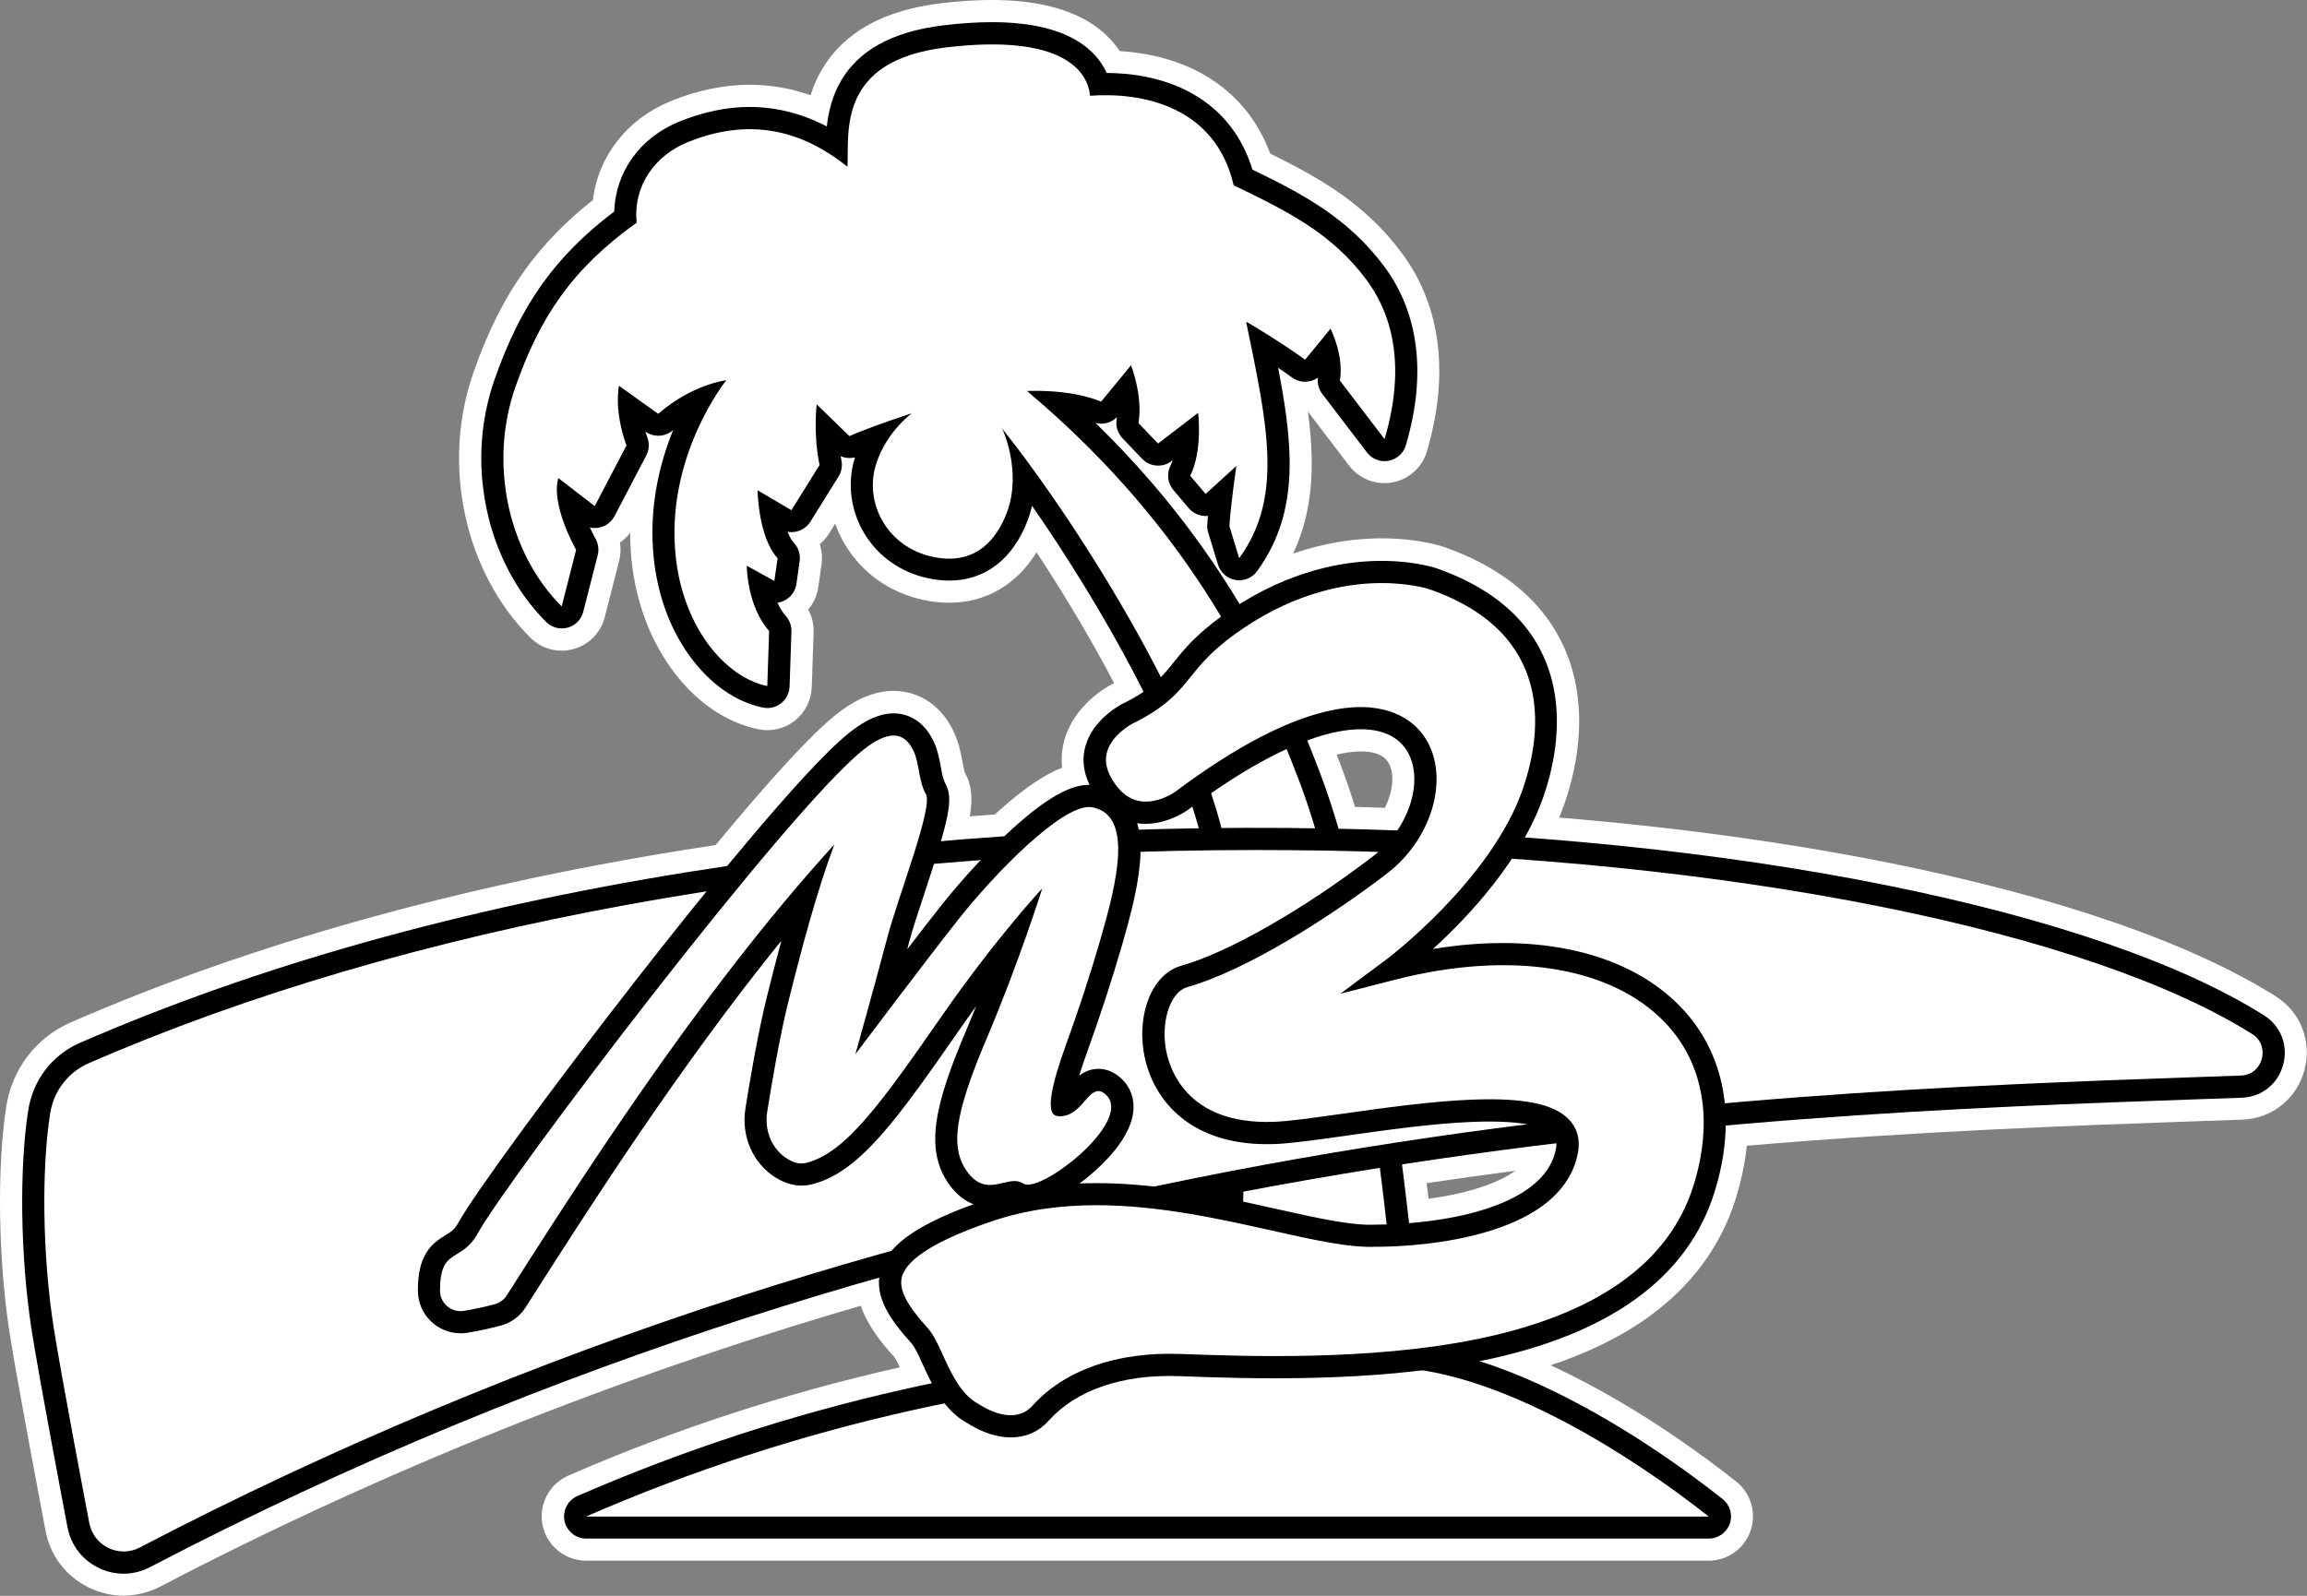 <?xml version="1.0" encoding="utf-8"?>
<!-- Generator: Adobe Illustrator 25.0.0, SVG Export Plug-In . SVG Version: 6.00 Build 0)  -->
<svg version="1.1" id="Layer_1" xmlns="http://www.w3.org/2000/svg" xmlns:xlink="http://www.w3.org/1999/xlink" x="0px" y="0px"
	 viewBox="0 0 3839 2656.4" style="enable-background:new 0 0 3839 2656.4;" xml:space="preserve">
<rect x="0" y="0" width="3839" height="2656.4" fill="#808080" stroke="none"/>
<style type="text/css">
	.st0{fill:#FFFFFF;}
	.st1{fill:#AA9644;}
	.st2{fill:#199A40;}
	.st3{fill:#F4134B;}
	.st4{fill:#D4BF7C;}
	.st5{fill:url(#SVGID_1_);}
	.st6{fill:url(#SVGID_2_);}
	.st7{fill:url(#SVGID_3_);}
	.st8{fill:url(#SVGID_4_);}
	.st9{fill:url(#SVGID_5_);}
	.st10{fill:url(#SVGID_6_);}
	.st11{fill:url(#SVGID_7_);}
	.st12{fill:url(#SVGID_8_);}
	.st13{fill:url(#SVGID_9_);}
	.st14{fill:url(#SVGID_10_);}
	.st15{fill:url(#SVGID_11_);}
	.st16{fill:url(#SVGID_12_);}
	.st17{fill:none;stroke:#000000;stroke-width:37.637;stroke-miterlimit:10;}
	.st18{fill:none;stroke:#FFFFFF;stroke-width:37.637;stroke-miterlimit:10;}
</style>
<g>
	<g>
		<g>
			<path class="st0" d="M205.7,2637.9c-17.2,0-33.9-3.9-49.6-11.5c-32.8-15.9-55.4-45.6-62.1-81.4c-0.5-2.4-48.1-252.4-60.1-331.1
				c-18.5-121.5-20.6-269.7-5.2-368.8c8.7-56.4,44.8-103.6,96.6-126.1c295.9-129,638.6-225.2,1018.8-286.1c18.5-3,37.4-5.9,56.4-8.7
				c94.1-113.8,161.7-187.5,201.2-219c30.6-24.4,58.5-36.3,85.4-36.3c16.4,0,57.3,5.3,82.1,54.8c8.8,17.6,12,35.1,14.5,49.1
				c1.7,9.3,3.3,18,5.8,22.5c11.9,21.5,10.5,46.6,1.2,84.2c24.2-2,48.6-3.8,72.7-5.4c3-2.8,5.9-5.5,8.7-8
				c55.6-50.6,91.3-69,116.4-75.2c-4.6-18-4.4-36,0.5-53.7c14.4-52,64.6-78.8,70.3-81.7l0.3-0.2c7.1-3.5,13.5-6.9,19.3-10.2
				c-43.6-84.8-98-176.1-155.8-261.8c-13.1,30.4-31.1,54.5-53.5,71.8c-25.7,19.9-56,30.1-90,30.1c-12.4,0-25.4-1.4-38.5-4.2
				c-50.9-10.8-93.2-40.6-119-83.8c-13.5-22.6-21.6-47.6-24.1-73.1l-33.8,54.3c-5.8,9.3-13.9,16.4-23.4,20.9
				c7.1,11.1,10.1,24.4,8.2,37.6l-5.3,37.8c-2.2,15.3-10.6,28.9-23,37.6c0.3,0.4,0.7,0.8,1,1.2c9.5,10.7,14.4,24.4,14,38.7
				l-3.1,91.6c-0.5,16.3-8.2,31.4-21,41.5c-9.7,7.7-21.9,12-34.4,12c-3.6,0-7.3-0.4-10.9-1.1c-49.9-10-97.3-43.2-133.7-93.4
				c-37.3-51.5-59.5-116.1-64.3-186.8c-2.7-39.7,0.1-79.6,8.3-119.5l-37.4,71.5c-6.3,12-16.6,21.1-29,25.9c4.6,11,5.5,23.3,2.6,35
				l-24,94.1c-4.9,19.2-19.8,34.4-38.9,39.7c-4.8,1.3-9.8,2-14.7,2c-14.7,0-28.6-5.7-39-16.1c-25.6-25.5-47.6-55.4-65.3-89
				c-17.2-32.7-30.1-68.1-38.2-105.2c-16.8-77.2-12.2-156.4,13.4-229.1c23.3-66.3,49.5-118.6,82.6-164.5
				c30.9-42.9,68.8-81.6,116-118c5.5-69.3,50.1-128.9,118.2-156.9c42.3-17.4,84.4-26.2,125.3-26.2c38.3,0,76,7.7,112.1,22.9
				c0.6,0.3,1.2,0.5,1.8,0.8c4.7-22.1,12.2-41.7,22.7-59.3c16.2-27.2,39.5-49.5,69.2-66.1c30.9-17.3,69.5-28.7,114.9-34.1
				c29.5-3.5,57.3-5.3,82.5-5.3c70.4,0,125.2,14,162.9,41.5c16.7,12.2,29.9,26.8,39.3,43.4c39.1,1.4,92,9.4,140.4,36.7
				c27.7,15.6,51.2,36,69.8,60.6c15.3,20.1,27.4,43.2,36,68.7c84.6,41.3,159.5,83.1,219.2,163.6c61.5,83,74.9,191.4,38.6,313.7
				c-6,20.1-22.5,34.9-43.1,38.7c-3.3,0.6-6.7,0.9-10,0.9c-17.2,0-33.6-8.1-44-21.8l-74.3-97.4c-3.2-4.2-5.7-8.7-7.6-13.4
				c-2.1,0.2-4.2,0.4-6.4,0.4c-6.6,0-13-1.1-19.1-3.4c6.1,36.2,11.1,74.9,11.8,111.9c1.5,78.9-16.4,141.6-56.1,197.2
				c68.5-32.3,129.5-42.1,172.1-44.1c6.3-0.3,12.7-0.4,18.9-0.4c58.1,0,95.5,12.7,97.1,13.2c61.5,21.4,110.6,52,145.9,91
				c30.6,33.7,51,73.7,60.7,118.7c15.7,73.2-0.1,144.6-16.1,191.6c-5.4,15.8-12,31.9-19.9,48.1c205.2,16,398.4,42,574.7,77.5
				c275.8,55.4,495.5,131.2,635.2,219.1c35.2,22.2,51,62.4,40.2,102.7c-10.8,40.3-44.7,67.2-86.4,68.7c-20.9,0.7-42.1,1.5-63.8,2.3
				l-2.2,0.1c-214.9,7.5-481.3,16.9-774.9,42.5c-2,32.4-8.4,65.9-19,99.8c-42.6,136-158.2,229.8-344.2,279.5
				c33.9,13.7,69.1,30.1,105.1,49.2c102.8,54.5,190.5,118.1,245.9,161.9c18.5,14.6,25.7,39.4,18,61.6c-7.7,22.2-28.7,37.2-52.3,37.2
				H975.3c-26.1,0-48.9-18.5-54.2-44.1c-5.3-25.5,8.1-51.6,32-62.1c174.5-76.2,358.3-136.3,546.3-178.7c7.8-1.8,15.8-3.5,24.4-5.4
				c-1.8-3.8-3.4-7.4-5-10.9c-5.1-11.1-12-26.4-15.7-30.5c-26.9-29.6-51.6-61.6-57.4-97.2C1031.3,2270.3,631.9,2429.7,258,2625
				C241.8,2633.4,223.7,2637.9,205.7,2637.9C205.7,2637.9,205.7,2637.9,205.7,2637.9z M2353.5,1953.8c2.5,20.5,5,41.2,7.4,62.1
				c25.1-2.7,48.8-6.5,70.6-11.5c52.3-11.9,115.3-35.3,135-79.9C2494.8,1933.4,2423.3,1943.3,2353.5,1953.8z M2241.2,1361.3
				c24.9,0.6,49.9,1.3,74.4,2.2c23.3-39.5,26.6-83,7.4-108.2c-11.5-15.2-31.1-22.9-58-22.9c-10.2,0-21.4,1.1-33.3,3.4
				c-10.1,1.9-20.7,4.6-31.9,8.1c4.4,11.1,8.9,22.7,13.6,34.9C2222.7,1303.7,2232.1,1331.4,2241.2,1361.3z"/>
			<path class="st0" d="M1650.8,36.9c66.3,0,117.5,12.8,152,37.9c20.1,14.7,31.9,31.4,38.8,46.7c38.2,0.2,93.2,6.6,142.7,34.5
				c25.5,14.4,47.1,33.1,64.2,55.7c15.5,20.5,27.5,44.2,35.6,70.7c82.1,39.8,159.2,80,219.5,161.4c57.9,78.1,70.3,181,35.8,297.5
				c-4,13.3-15.1,23.3-28.7,25.8c-2.2,0.4-4.5,0.6-6.7,0.6c-11.4,0-22.3-5.3-29.3-14.5l-74.3-97.4c-5.9-7.7-8.5-17.5-7.3-27.1
				c-6.3,4.5-13.8,6.8-21.4,6.8c-7.6,0-15.3-2.4-21.9-7.2c-6.5-4.8-14.4-10.3-22.9-16c10.5,54.5,18.2,104.1,19.1,150.6
				c1.4,75.6-15.8,135.3-54.1,187.9c-7,9.6-18.2,15.2-29.8,15.2c-2,0-4.1-0.2-6.1-0.5c-13.8-2.3-25.1-12.3-29.2-25.7l-16.3-53.5
				c-1.3-4.2-1.8-8.6-1.5-13c0.3-4.6,0.7-9.4,1.1-14.5c-1.3,0.1-2.6,0.2-3.8,0.2c-0.8,0-1.6,0-2.4-0.1c-10-0.7-19.3-5.3-25.8-13
				l-25.6-30.3c-9.5-11.3-11.4-27.1-4.8-40.4c1.4-2.9,2.7-5.9,3.8-9.1l-1.8,1.4c-6.7,5.1-14.6,7.6-22.5,7.6
				c-9.8,0-19.5-3.9-26.7-11.4l-32.6-34.1c-8.1-8.5-11.7-20.2-9.7-31.8c0.2-1.1,0.4-2.3,0.5-3.4c-7,7.1-16.5,10.9-26.2,10.9
				c-3.2,0-6.4-0.4-9.5-1.3c33.4,32.5,65,66.2,94.6,100.6c47.7,55.6,91.5,115,130.2,176.6c5.2,8.2,10.1,16.4,15,24.5
				c86.2-54.4,165.3-69.3,218.6-71.8c6.2-0.3,12.3-0.4,18.1-0.4c54.9,0,89.5,11.7,91.1,12.2c58.5,20.4,105.1,49.3,138.3,85.9
				c28.4,31.3,47.3,68.4,56.3,110.2c14.8,69.1-0.3,137-15.5,181.7c-8.3,24.2-19.2,47.8-31.8,70.4c213.1,15.6,416.7,42.4,600.3,79.3
				c273.7,55,491.2,129.9,629,216.6c28.2,17.7,40.8,50,32.2,82.2c-8.7,32.3-35.9,53.9-69.2,55.1c-21.6,0.8-43.6,1.5-66,2.3
				c-223.9,7.9-491.7,17.3-792.1,43.9c-0.5,35.5-6.7,72.8-18.8,111.3c-44.8,143.3-176.3,237.8-390.6,281c-0.3,0.1-0.6,0.1-0.9,0.2
				c50.6,16.1,104.5,39.2,161.4,69.4c101.6,53.8,188.3,116.8,243.1,160.1c12.3,9.7,17.1,26.2,12,41.1c-5.2,14.8-19.2,24.8-34.9,24.8
				H975.3c-17.5,0-32.6-12.3-36.1-29.4c-3.6-17.1,5.3-34.4,21.4-41.4c173.4-75.7,356.1-135.5,542.9-177.6
				c15.7-3.6,31.5-6.9,47.3-10.2c-5.7-10.8-10.6-21.6-15.2-31.7c-6.8-14.9-13.2-29-18.9-35.2c-30.7-33.8-57.9-70.2-53.4-109.1
				c-389.9,110.9-798.9,265.3-1213.8,482c-13.8,7.2-28.8,10.8-43.8,10.8c-14.1,0-28.3-3.2-41.5-9.7c-27.5-13.3-46.4-38.2-52.1-68.2
				c-0.5-2.5-48.1-252.6-60-330.4c-18.2-119.8-20.4-265.7-5.3-363.2c7.8-50.1,39.8-92,85.7-112C427,1607.7,768.3,1511.8,1147,1451.2
				c21-3.4,42-6.6,63.2-9.7c78-94.6,157.5-185.5,203-221.8c27.2-21.7,51.3-32.3,73.9-32.3c16.2,0,46.1,5.8,65.5,44.6
				c7.6,15.3,10.4,30.6,12.9,44.2c2,11.3,3.8,21,7.8,28.2c10,17.9,8.6,40.4-7.5,95.8c35-3,70.1-5.7,105.4-8.1
				c4.5-4.3,8.9-8.4,13.2-12.4c72.2-65.7,107.6-73.3,127.9-73.3c0,0,0,0,0,0c0.4,0,0.9,0,1.3,0c-10.4-21.7-12.8-43.3-7-64.3
				c12.5-45.1,58.9-69.2,60.9-70.2l0.2-0.1c14.2-7,25.6-13.6,35.1-20c-54.9-108.9-123.1-219.5-185.7-309.6c-1.8,8-4.1,15.7-6.9,23.1
				c-24.5,65.4-71,101.4-130.9,101.4c-11.1,0-22.8-1.3-34.7-3.8c-45.8-9.7-83.8-36.4-106.9-75.2c-22.3-37.3-28.2-82-16.3-122.6
				c0.3-1.2,0.7-2.3,1.1-3.5c-3,0.8-6,1.1-9.1,1.1c-5.1,0-10.1-1.1-14.8-3.1c0.4,2.3,0.8,4.6,1.3,6.9c1.9,9.3,0.2,18.9-4.8,26.9
				l-46.8,75.2c-7,11.2-19,17.4-31.4,17.4c-2.2,0-4.4-0.2-6.7-0.6c3,7.5,6.6,14.1,10.9,18.8c7.4,8.1,10.8,19.2,9.3,30.1l-5.3,37.8
				c-1.7,12-9.2,22.4-20.1,27.9c-3.7,1.8-7.6,3-11.5,3.5c3.7,8.1,8.3,15.7,14,22.2c6.3,7.1,9.6,16.3,9.3,25.8l-3.1,91.6
				c-0.4,10.8-5.5,21-14,27.7c-6.6,5.2-14.7,8-22.9,8c-2.4,0-4.8-0.2-7.2-0.7c-45.3-9.1-88.7-39.7-122.4-86.2
				c-35.2-48.7-56.3-110-60.8-177.2c-5.3-77.7,12.3-146.2,33.6-198.6c-0.2,0.2-0.4,0.3-0.6,0.5c-6.9,6-15.5,9-24.2,9
				c-7.5,0-15-2.3-21.4-6.9c1,3.3,2.2,6.7,3.4,10.2c3.5,9.7,2.7,20.4-2,29.6l-52.8,100.9c-5.1,9.7-14.1,16.6-24.8,18.9
				c-2.6,0.6-5.3,0.9-7.9,0.9c-2.8,0-5.6-0.3-8.3-0.9c2.8,6.1,6,12.6,9.7,19.5c4.4,8.1,5.5,17.6,3.3,26.6l-24,94.1
				c-3.3,12.8-13.2,22.9-26,26.5c-3.2,0.9-6.5,1.3-9.8,1.3c-9.6,0-19-3.8-26-10.7c-24.3-24.1-45.1-52.6-62-84.5
				c-16.5-31.2-28.7-65-36.5-100.5c-16.1-73.8-11.7-149.6,12.7-219c22.7-64.6,48.2-115.4,80.1-159.9
				c31.2-43.3,70.2-82.5,118.9-119.3c1.9-65.4,42.3-122.6,107.2-149.3c40-16.5,79.8-24.8,118.3-24.8c35.8,0,71.1,7.2,104.9,21.5
				c7.9,3.3,15.6,7,23.3,11c2.7-24.5,9-51.7,24.2-77.1c14.6-24.4,35.5-44.4,62.3-59.4c28.7-16.1,65.1-26.8,108.1-31.9
				C1599.4,38.6,1626.4,36.9,1650.8,36.9 M2325.5,1382.4c31.4-46.6,38.6-103.4,12.2-138.2c-15.2-20-40-30.2-72.8-30.2
				c-11.3,0-23.6,1.2-36.7,3.7c-16.5,3.1-34.2,8.1-52.9,15.1c7.6,18.6,14.4,36.2,20.7,52.7c10.7,28.2,21.2,59.6,31.3,94.1
				C2260.1,1380.2,2292.9,1381.1,2325.5,1382.4 M1906.3,1371.3c-4.6,0-9.4-0.3-14.2-1c1,3.5,1.9,7,2.6,10.8
				c33.2-1,66.5-1.8,99.8-2.3c-3.2-11.6-6.7-23.5-10.6-35.7c-2.1,1.6-4.3,3.2-6.4,4.8C1977.2,1348.1,1945.6,1371.3,1906.3,1371.3
				 M2344.6,2036c25.8-2.1,58.2-6.1,91-13.6c63.6-14.5,142-45.5,154-110.7c0.6-3.3,0.8-6.2,0.6-8.7
				c-83.8,10.1-169.7,21.8-257.4,35.3C2337.2,1972.3,2341.1,2005,2344.6,2036 M2032.1,1992.6c0-0.6,0-1.2,0-1.9
				c-1.6,0.3-3.2,0.6-4.8,0.9C2029,1992,2030.5,1992.3,2032.1,1992.6 M1650.8,0c-25.9,0-54.4,1.8-84.7,5.4
				c-47.8,5.7-88.8,17.9-121.7,36.4c-32.5,18.2-58.1,42.7-76,72.7c-8.1,13.6-14.6,28.2-19.5,44c-32.9-11.6-66.8-17.4-101.2-17.4
				c-43.3,0-87.9,9.3-132.4,27.6c-72,29.6-120,91.6-128.7,164.3c-45.7,36.1-82.8,74.5-113.4,116.9c-34.1,47.4-61.1,101.1-85,169.2
				c-26.7,75.9-31.5,158.6-14,239.1c8.4,38.8,21.8,75.7,39.9,109.9c18.6,35.3,41.7,66.7,68.6,93.5c13.9,13.9,32.4,21.5,52.1,21.5
				c6.6,0,13.2-0.9,19.6-2.7c25.5-7,45.4-27.3,51.9-52.9l24-94.1c2.6-10,3-20.3,1.3-30.3c6.4-4.4,12.2-9.9,17-16.2
				c0,10.1,0.4,20.1,1,30.1c5,74.1,28.5,142,67.8,196.3c39.1,54.1,90.6,89.8,145.1,100.7c4.8,1,9.6,1.4,14.5,1.4
				c16.6,0,32.8-5.7,45.8-15.9c17-13.5,27.2-33.7,28-55.4l3.1-91.6c0.5-13.4-2.7-26.4-9-37.9c9-10.5,14.9-23.5,16.9-37.5l5.3-37.8
				c1.6-11.4,0.6-22.8-3-33.5c6-5,11.3-11,15.6-17.9l10.1-16.2c4.2,11.9,9.7,23.6,16.3,34.6c28.5,47.7,75,80.6,131,92.4
				c14.4,3.1,28.6,4.6,42.3,4.6c61.1,0,112.4-30.1,145.5-84.1c47.3,72,91.8,147,129.1,217.9c-0.8,0.4-1.7,0.8-2.5,1.2
				c-0.1,0-0.2,0.1-0.2,0.1l-0.2,0.1c-0.1,0-0.1,0.1-0.2,0.1c-6.4,3.3-63.2,33.7-79.7,93.3c-4.2,15.2-5.5,30.6-3.8,46
				c-26.2,10.1-60.6,31.2-107.8,74.1c-1.3,1.2-2.7,2.4-4.1,3.7c-13.9,1-27.8,2-41.7,3.1c5-29.3,3.4-51.7-8.2-72.7
				c-1.2-2.5-2.7-10.9-3.8-17c-2.8-15.2-6.2-34.1-16.2-54.1c-29.3-58.7-78.7-65-98.6-65c-31.3,0-63,13.2-96.9,40.4
				c-39.8,31.8-106.8,104.6-199.4,216.3c-16.6,2.5-33.2,5.1-49.6,7.7c-381.7,61.1-726,157.8-1023.3,287.4
				c-57.6,25.1-97.7,77.5-107.4,140.2c-15.6,100.8-13.5,251.2,5.2,374.4c11.7,76.9,58.2,321.3,60.2,331.6l0,0.1
				c7.8,41.6,34.1,76,72.2,94.5c18.3,8.9,37.6,13.4,57.6,13.4c21,0,42-5.2,60.9-15c367.3-191.8,759.4-349,1165.9-467.5
				c10.9,32.3,33.7,61,56.5,86.2c1.9,2.6,5.2,9.4,8.4,16.3c-0.7,0.2-1.4,0.3-2.1,0.5c-189.1,42.7-374,103.1-549.6,179.8
				c-31.9,13.9-49.8,48.7-42.7,82.8c7.1,34,37.5,58.7,72.3,58.7h1868.1c31.4,0,59.4-19.9,69.7-49.6c10.3-29.7,0.7-62.7-24-82.2
				c-56-44.3-144.6-108.6-248.7-163.7c-20.3-10.7-40.3-20.7-60-29.7c63.2-21,117.6-47.8,162.6-80.2c71.7-51.6,120.7-117.9,145.4-197
				c9.3-29.9,15.5-59.4,18.5-88.3c287-24.5,547.6-33.7,758.4-41.1c22.4-0.8,44.4-1.6,66-2.3c24.3-0.9,47-9.1,65.5-23.9
				c18.5-14.8,31.7-35,38-58.5c6.3-23.5,5.1-47.5-3.5-69.6c-8.6-22.1-24.1-40.5-44.6-53.5c-141.6-89.1-363.4-165.7-641.4-221.6
				c-169.5-34-354.5-59.5-550.7-75.7c3.6-8.7,6.9-17.3,9.8-25.9c16.8-49.2,33.2-124,16.7-201.4c-10.4-48.3-32.2-91.1-65.1-127.3
				c-37.4-41.2-89.1-73.5-153.5-96c0,0-0.1,0-0.1,0c-4.2-1.5-43-14.2-103.1-14.2c-6.5,0-13.2,0.2-19.8,0.5
				c-33.4,1.5-77.5,7.7-127.7,24.9c22.2-46.7,32.1-98.7,31-159.9c-0.5-25.3-2.9-51.2-6.3-76.5l68.6,90
				c13.9,18.2,35.8,29.1,58.7,29.1c4.5,0,8.9-0.4,13.3-1.2c27.5-5,49.5-24.8,57.4-51.6c18.6-62.8,24.7-122.7,18.1-178
				c-6.8-56.7-26.9-107.8-59.6-151.9c-60.6-81.6-135.1-124.5-219.2-165.8c-9.1-24.5-21.2-46.8-36.2-66.6
				c-20.2-26.6-45.6-48.6-75.5-65.5c-47.5-26.8-98.8-36.1-138.8-38.6c-10.1-15.3-23.2-28.8-39.1-40.4C1783.6,15.2,1725.2,0,1650.8,0
				L1650.8,0z M2224.3,1256.1c3.6-0.9,7.2-1.6,10.7-2.3c10.8-2,20.9-3,30-3c20.9,0,35.5,5.3,43.3,15.6c6.9,9.1,9.8,22.8,8.2,38.7
				c-1.3,12.8-5.4,26.4-11.8,39.5c-16.5-0.6-33.1-1.1-49.8-1.5c-8-25.5-16.1-49.3-24.4-71
				C2228.4,1266.7,2226.3,1261.4,2224.3,1256.1L2224.3,1256.1z M2374,1969.4c48.6-7.2,98-14.1,147.6-20.6
				c-27.6,19.7-66.9,31.4-94.1,37.6c-15.8,3.6-32.6,6.6-50.3,9C2376,1986.7,2375,1978,2374,1969.4L2374,1969.4z"/>
		</g>
		<g>
			<g>
				<g>
					<path d="M975.3,2542.8c-8.7,0-16.3-6.1-18.1-14.7c-1.8-8.6,2.7-17.2,10.7-20.7c172.3-75.2,353.9-134.6,539.6-176.5
						c175.6-39.6,354.6-63.5,532.3-71.1c7.8-133.5,31.8-622.6-20.5-857.9c-40.6-182.7-194.9-444.3-315.9-610.8
						c0.7,22.6-2.2,45.9-10.4,67.8c-21.6,57.7-62,89.5-113.6,89.5c-9.8,0-20.2-1.1-30.9-3.4c-40.7-8.6-74.4-32.3-94.9-66.6
						c-19.6-32.9-24.9-72.3-14.4-107.9c4.3-14.6,10.6-28.9,18.7-42.3c-14.8,5.5-27.6,10.6-36.9,14.7c-2.4,1.1-5,1.6-7.5,1.6
						c-4.7,0-9.3-1.8-12.9-5.2l-24.7-24c0.3,15.9,1.8,35.2,5.9,55.1c1,4.6,0.1,9.5-2.4,13.5l-46.8,75.2c-3.5,5.6-9.5,8.7-15.7,8.7
						c-3.2,0-6.4-0.8-9.3-2.5l-25.4-14.9c3.7,23.4,11.2,51.1,25.3,66.6c3.7,4.1,5.4,9.6,4.6,15l-5.4,37.8c-0.9,6-4.6,11.2-10,13.9
						c-2.6,1.3-5.4,1.9-8.2,1.9c-3.1,0-6.2-0.8-8.9-2.3l-14.5-8c4.1,19.8,12.2,44.4,28.6,62.9c3.1,3.5,4.8,8.2,4.7,12.9l-3.1,91.6
						c-0.2,5.4-2.7,10.5-7,13.8c-3.3,2.6-7.3,4-11.5,4c-1.2,0-2.4-0.1-3.6-0.4c-40.7-8.1-80.1-36.2-111-78.9
						c-33.2-45.9-53.1-103.9-57.4-167.6c-7.3-107.9,31.3-197.3,60.1-247.8c-17.1,7.7-37.2,19.4-57.6,37c-3.5,3-7.8,4.5-12.1,4.5
						c-3.7,0-7.5-1.1-10.7-3.4l-37.5-26.8c1.1,14.9,4.4,34.8,12.8,58.3c1.7,4.9,1.4,10.2-1,14.8l-52.8,100.9
						c-2.5,4.8-7.1,8.3-12.4,9.5c-1.3,0.3-2.6,0.4-4,0.4c-4,0-8-1.3-11.3-3.8L947,832.6c3,16.9,10.5,41.2,28.1,73.9
						c2.2,4.1,2.8,8.8,1.6,13.3l-24,94.1c-1.6,6.4-6.6,11.5-13,13.2c-1.6,0.4-3.3,0.7-4.9,0.7c-4.8,0-9.5-1.9-13-5.4
						c-45.4-45.1-78.6-107.6-93.4-175.9c-15.3-70.5-11.1-142.7,12.1-209c43.7-124.5,100.3-202.7,200.1-276
						c-1.7-61.7,35-116.5,95.8-141.5c37.8-15.6,75.2-23.4,111.3-23.4c50.6,0,98.3,14.8,144.8,45.1c1.4-63.2,14.8-161.6,180.2-181.2
						c28.1-3.3,54.4-5,78.1-5c62.4,0,109.8,11.6,141.1,34.4c22.2,16.2,32.3,35.2,36.9,50.4c3.5-0.1,7-0.2,10.4-0.2
						c36,0,88.9,5.6,136,32.2c47.1,26.6,78.5,68.1,93.4,123.4c82.8,40,160.6,79.2,220.2,159.4c54.4,73.3,65.7,170.5,32.9,281.2
						c-2,6.7-7.5,11.6-14.4,12.9c-1.1,0.2-2.2,0.3-3.3,0.3c-5.7,0-11.1-2.6-14.7-7.3l-74.3-97.4c-3.1-4.1-4.4-9.2-3.5-14.2
						c2.7-16,0.1-33-3.6-46.7c-7.8,9.5-16.2,19.8-22.1,26.7c-3.6,4.3-8.9,6.6-14.1,6.6c-3.8,0-7.7-1.2-11-3.6
						c-16.2-12-40.6-28-60.5-40.6c14.5,71,26.3,133.5,27.3,190.3c1.3,71.3-14.7,127.5-50.5,176.7c-3.5,4.8-9.1,7.6-14.9,7.6
						c-1,0-2-0.1-3.1-0.3c-6.9-1.2-12.6-6.1-14.6-12.8l-16.3-53.5c-0.6-2.1-0.9-4.3-0.8-6.5c0.9-15,3-33.9,5.1-51.3l-13.8,12.5
						c-3.4,3.1-7.8,4.8-12.4,4.8c-0.4,0-0.8,0-1.2,0c-5-0.3-9.6-2.7-12.9-6.5l-25.6-30.3c-4.8-5.6-5.7-13.6-2.4-20.2
						c9-18,11.9-41.2,12.5-60l-38.3,29.4c-3.3,2.6-7.3,3.8-11.2,3.8c-4.9,0-9.8-1.9-13.4-5.7l-32.6-34.1c-4-4.2-5.8-10.1-4.8-15.9
						c3.2-18.3,1-38.1-2.3-54.1l-27.3,33.3c-3.6,4.4-8.9,6.8-14.3,6.8c-2.3,0-4.7-0.4-6.9-1.4c-18.2-7.4-40.4-12.4-65.4-14.8
						c243.5,217.7,351.5,445.1,418.6,621.2c107.7,282.7,157.4,824.6,169,967.7c77.9,8.5,167.6,39.4,266.8,92
						c100.4,53.2,186.1,115.4,240.3,158.2c6.2,4.9,8.6,13.1,6,20.5c-2.6,7.4-9.6,12.4-17.4,12.4H975.3z"/>
					<path d="M1650.8,73.8c132.5,0,160.4,53.7,163,85.6c8.1-0.6,16.6-0.9,25.4-0.9c81.6,0,185.5,29.4,213.6,149.9
						c90,43.4,163.7,80.1,221.1,157.5c71.4,96.2,45.8,211.8,30,265l-74.3-97.4c7-41.9-15.6-86.5-15.6-86.5s-28.6,35.3-42.4,51.7
						c-31.8-23.5-95.6-62.9-97.9-62.9c0,0,0,0-0.1,0c34.9,169.9,62.9,291-11.6,393.4l-16.3-53.5c2.3-37.2,11.6-100.1,11.6-100.1
						l-51.2,46.6l-25.6-30.3c21-41.9,13.2-104.8,13.2-104.8l-66.7,51.2l-32.6-34.1c7.8-45-12.4-96.2-12.4-96.2l-49.7,60.5
						c-28.3-11.5-65.1-17.9-109.3-17.9c-4.5,0-9.2,0.1-13.8,0.2c0.8,0.8,1.5,1.5,2.3,2.3c276,232.7,386.9,480.1,449.9,645.5
						c111.2,291.9,160.2,862.8,169.2,978.6h6.3c171.8,15.1,376.7,144.7,506.4,247.2H975.3c348.5-152.2,720.9-233.4,1082-246.8
						c6.8-109.4,35.2-631.4-19.9-879.7c-48.1-216.5-246.5-530.2-369.3-684c16.9,39.5,24.5,93.6,7.7,138.5
						c-14.2,38-42.3,77.5-96.3,77.5c-8.4,0-17.4-0.9-27-3c-76.8-16.3-113.5-89.9-95.4-151.3c10.2-34.6,32.9-65.6,60-87.4
						c-40.5,13-81,27.8-103.5,37.8l-54.3-52.8c0,0-6.2,48.1,4.7,100.9l-46.8,75.2l-56.3-33.1c0,0,0.7,77.4,33.3,113.1l-5.4,37.8
						l-45.9-25.3c0,0,0,66.7,37.2,108.6l-3.1,91.6c-69.8-14-144.9-100.4-153.6-229.7c-10.9-159.8,85.4-279.3,85.4-279.3
						s-55.9,6.2-113.3,55.9l-65.2-46.6c0,0-9.3,38.8,12.4,99.3l-52.8,100.9l-60.5-46.6c0,0-15.5,35.7,29.5,119.5l-24,94.1
						c-87.5-87.1-122.6-235.7-76.9-365.7c40.4-114.8,93.1-195.5,201.7-273.1c-6.2-62.1,31-111.7,83.8-133.5
						c37.8-15.6,72.5-22.1,104.3-22.1c66.8,0,120.6,28.7,162.7,62.4c3.1-55.9-18.6-176.9,164.5-198.6
						C1603.4,75.3,1628.6,73.8,1650.8,73.8 M1650.8,36.9C1650.8,36.9,1650.8,36.9,1650.8,36.9c-24.5,0-51.5,1.7-80.3,5.2
						c-43,5.1-79.3,15.8-108.1,31.9c-26.8,15-47.8,35-62.3,59.4c-15.1,25.4-21.5,52.6-24.2,77.1c-7.7-4-15.4-7.7-23.3-11
						c-33.8-14.2-69.1-21.5-104.9-21.5c-38.5,0-78.3,8.4-118.3,24.8c-64.9,26.7-105.3,83.9-107.3,149.3
						c-48.8,36.8-87.8,76-118.9,119.3c-32,44.4-57.4,95.2-80.1,159.9c-24.4,69.5-28.8,145.2-12.7,219c7.7,35.5,20,69.3,36.5,100.5
						c16.9,32,37.7,60.4,62,84.5c7,7,16.4,10.7,26,10.7c3.3,0,6.6-0.4,9.8-1.3c12.8-3.5,22.7-13.6,25.9-26.5l24-94.1
						c2.3-9,1.1-18.4-3.2-26.6c-3.7-6.9-6.9-13.4-9.8-19.5c2.7,0.6,5.5,0.9,8.3,0.9c2.6,0,5.3-0.3,7.9-0.9
						c10.7-2.3,19.7-9.3,24.8-18.9l52.8-100.9c4.8-9.1,5.5-19.9,2-29.6c-1.3-3.5-2.4-6.9-3.4-10.2c6.4,4.6,13.9,6.9,21.4,6.9
						c8.6,0,17.3-3,24.2-9c0.2-0.2,0.4-0.3,0.6-0.5c-21.3,52.4-38.9,120.9-33.6,198.6c4.6,67.2,25.6,128.5,60.8,177.2
						c33.6,46.5,77.1,77.1,122.4,86.2c2.4,0.5,4.8,0.7,7.2,0.7c8.3,0,16.3-2.8,22.9-8c8.5-6.7,13.6-16.9,14-27.7l3.1-91.6
						c0.3-9.5-3-18.7-9.3-25.8c-5.7-6.5-10.3-14.1-14-22.2c4-0.5,7.9-1.7,11.5-3.5c10.9-5.4,18.4-15.8,20.1-27.9l5.4-37.8
						c1.5-10.9-1.9-21.9-9.3-30.1c-4.3-4.7-7.9-11.3-10.9-18.8c2.2,0.4,4.4,0.6,6.7,0.6c12.3,0,24.4-6.2,31.4-17.4l46.8-75.2
						c5-8,6.7-17.7,4.8-26.9c-0.5-2.3-0.9-4.6-1.3-6.9c4.7,2,9.7,3.1,14.8,3.1c3,0,6.1-0.4,9.1-1.1c-0.4,1.2-0.7,2.3-1.1,3.5
						c-11.9,40.6-6,85.3,16.3,122.6c23.1,38.8,61.1,65.5,106.9,75.2c11.9,2.5,23.6,3.8,34.7,3.8c59.9,0,106.4-36,130.9-101.4
						c2.8-7.4,5.1-15.1,6.9-23.1c114.4,164.6,247.2,397.6,284.1,563.6c49.8,224.2,29.6,683.4,21.1,836.3
						c-173.4,8.4-347.8,32.2-518.9,70.8c-186.9,42.1-369.5,101.9-542.9,177.6c-16,7-24.9,24.3-21.4,41.4
						c3.6,17.1,18.7,29.4,36.1,29.4h1868.1c15.7,0,29.7-10,34.9-24.8c5.2-14.8,0.4-31.3-12-41.1c-54.8-43.3-141.5-106.3-243.1-160.1
						c-94.9-50.3-181.7-81.2-258.3-92.1c-6.5-78.5-20.5-227.9-44-394.5c-34.9-247.6-76.9-437.2-125-563.3
						c-30.6-80.3-75.1-187.5-148.3-304c-38.7-61.6-82.5-121-130.2-176.6c-29.6-34.5-61.2-68.1-94.6-100.6c3.1,0.8,6.3,1.3,9.5,1.3
						c9.7,0,19.2-3.8,26.2-10.9c-0.1,1.2-0.3,2.3-0.5,3.4c-2,11.5,1.6,23.3,9.7,31.8l32.6,34.1c7.2,7.6,16.9,11.4,26.7,11.4
						c7.9,0,15.8-2.5,22.5-7.6l1.8-1.4c-1.1,3.2-2.3,6.3-3.8,9.1c-6.6,13.2-4.7,29.1,4.8,40.4l25.6,30.3c6.5,7.6,15.8,12.3,25.8,13
						c0.8,0.1,1.6,0.1,2.4,0.1c1.3,0,2.6-0.1,3.8-0.2c-0.4,5.1-0.8,10-1.1,14.5c-0.3,4.4,0.2,8.8,1.5,13l16.3,53.5
						c4.1,13.4,15.4,23.3,29.2,25.7c2,0.3,4.1,0.5,6.1,0.5c11.7,0,22.8-5.6,29.8-15.2c38.3-52.6,55.5-112.4,54.1-187.9
						c-0.9-46.5-8.6-96.1-19.1-150.6c8.5,5.7,16.4,11.2,22.9,16c6.6,4.9,14.3,7.2,21.9,7.2c7.6,0,15.1-2.3,21.4-6.8
						c-1.2,9.6,1.3,19.4,7.3,27.1l74.3,97.4c7.1,9.3,18,14.5,29.3,14.5c2.2,0,4.4-0.2,6.7-0.6c13.7-2.5,24.8-12.5,28.7-25.8
						c34.5-116.5,22.2-219.3-35.8-297.5c-60.4-81.4-137.4-121.6-219.5-161.4c-8.1-26.5-20-50.2-35.6-70.7
						c-17.1-22.6-38.7-41.3-64.2-55.7c-49.5-28-104.5-34.3-142.7-34.5c-6.9-15.3-18.7-32-38.8-46.7
						C1768.3,49.7,1717.2,36.9,1650.8,36.9L1650.8,36.9L1650.8,36.9z"/>
				</g>
			</g>
			<g>
				<path id="path2658_11_" class="st0" d="M1615.4,653c107.5,110.8,366,493.4,421.9,744.8c61.8,278.2,18.6,900.1,18.6,900.1
					l142.2,43.6l134-43.6c0,0-46.6-673.5-170.7-999.4c-63-165.3-173.8-412.8-449.9-645.5C1633.9,573.1,1621.7,607.8,1615.4,653z"/>
				<path id="path2660_11_" class="st0" d="M1813.9,159.4c83.8-6.2,208,15.5,239,149c90,43.4,163.7,80.1,221.1,157.5
					c71.4,96.2,45.8,211.8,30,265l-74.3-97.4c7-41.9-15.6-86.5-15.6-86.5s-28.6,35.3-42.4,51.7c-32.1-23.7-97.1-63.8-98-62.9
					c34.9,169.9,62.9,291-11.6,393.4l-16.3-53.5c2.3-37.2,11.6-100.1,11.6-100.1l-51.2,46.6l-25.6-30.3
					c21-41.9,13.2-104.8,13.2-104.8l-66.7,51.2l-32.6-34.1c7.8-45-12.4-96.2-12.4-96.2l-49.7,60.5c-49.7-20.2-125.7-24.8-221.9-6.2
					c-50.6,9.8-155.2,45-197.1,63.6l-54.3-52.8c0,0-6.2,48.1,4.7,100.9l-46.8,75.2l-56.3-33.1c0,0,0.7,77.4,33.3,113.1l-5.4,37.8
					l-45.9-25.3c0,0,0,66.7,37.2,108.6l-3.1,91.6c-69.8-14-144.9-100.4-153.6-229.7c-10.9-159.8,85.4-279.3,85.4-279.3
					s-55.9,6.2-113.3,55.9l-65.2-46.6c0,0-9.3,38.8,12.4,99.3l-52.8,100.9l-60.5-46.6c0,0-15.5,35.7,29.5,119.5l-24,94.1
					c-87.5-87.1-122.6-235.7-76.9-365.7c40.4-114.8,93.1-195.5,201.7-273.1c-6.2-62.1,31-111.7,83.8-133.5
					c117.3-48.3,204.9-9.3,266.9,40.4c3.1-55.9-18.6-176.9,164.5-198.6C1773.3,55.2,1810.8,122.2,1813.9,159.4z"/>
				<path id="path2664_11_" class="st0" d="M1626.9,661.5c37.2,16.3,76.8,116.4,48.9,190.9c-16.4,43.9-51.4,89.8-123.4,74.5
					c-76.8-16.3-113.5-89.9-95.4-151.3C1480.2,696.4,1568.8,636.1,1626.9,661.5z"/>
			</g>
			<path id="path2662_11_" class="st0" d="M2843.4,2524.3H975.3c352.2-153.8,728.9-235.2,1093.5-247.2H2337
				C2508.7,2292.2,2713.6,2421.8,2843.4,2524.3z"/>
			<path d="M1748.5,1815.9c0,0-6,27.7,5.2,38.8s27.2,1.7,45-13.7"/>
			<path d="M2294.8,1672.3c0,0-92.8,106.2-112.4,120.1l209.8-80.9"/>
			<g>
				<path class="st0" d="M140,1752.9c1237-539.3,3068.5-392.7,3617.4-47.4c46.6,29.3,27.1,101.3-27.9,103.2
					c-776.6,27.8-2092.8,54.5-3488.6,783.5c-45.6,23.8-101.2-3.5-110.6-54c0,0-48-251.4-59.9-329.8
					c-18.8-123.1-19.6-265.1-5.3-357.6C71.8,1807.6,99.9,1770.4,140,1752.9z"/>
				<path d="M205.7,2619.5c-14.1,0-28.3-3.2-41.5-9.7c-27.5-13.3-46.4-38.2-52-68.2c-0.5-2.5-48.1-252.6-60-330.4
					c-18.2-119.8-20.4-265.7-5.2-363.2c7.8-50.1,39.8-92,85.7-112C427,1607.7,768.3,1511.8,1147,1451.2
					c340.5-54.5,697.1-78.8,1060.1-72.2c332.2,6,654.2,38.6,931.1,94.3c273.7,55,491.2,129.9,629,216.6c28.2,17.7,40.8,50,32.2,82.2
					c-8.7,32.3-35.8,53.9-69.2,55.1c-21.6,0.8-43.6,1.5-66,2.3c-771,27-2061.4,72.3-3414.7,779.1
					C235.6,2615.8,220.7,2619.5,205.7,2619.5z M2089.8,1414.9c-728.9,0-1414.8,124.9-1942.4,355c-34.2,14.9-58.2,46.3-64,83.8
					c-14.6,94.1-12.5,235.5,5.3,352c11.8,77.2,59.3,326.6,59.8,329.1c3.5,18.4,15.1,33.7,31.9,41.8c16.7,8.1,35.7,7.9,52.1-0.7
					c318.3-166.2,654.7-307,999.9-418.4c297.1-95.9,610.6-173.1,931.7-229.5c589.3-103.5,1115-121.9,1498.9-135.4
					c22.4-0.8,44.4-1.6,65.9-2.3c20.4-0.7,31.4-14.8,34.9-27.8c3.5-12.9,1-30.6-16.2-41.4c-134.1-84.4-347.3-157.6-616.7-211.7
					c-274.8-55.2-594.5-87.6-924.5-93.6C2167.4,1415.3,2128.5,1414.9,2089.8,1414.9z"/>
			</g>
			<g>
				<path class="st0" d="M1617.7,2352.1c3.5,1.9,70.2,48.8,114.4,0c51.3-56.8,134.3-83.4,231.1-79.9c257.9,9.4,773.8,22.7,872.6-293
					c88.3-282-157.2-459-518.9-366.3c0,0,180.5-134.2,235.3-295.2c23.6-69.4,72-270.9-167.6-354.5c0,0-159-54.8-341.3,78
					c-91.2,66.5-71.3,99.8-167.4,147c0,0-87.4,44.6-39.6,121.1c47.8,76.5,121.8,29.9,130.2,23.6c417.3-312.6,483.5-11,330.3,106.5
					c-103.5,79.4-236.6,160.6-326.1,185.8c-82.8,23.3-85.9,269,149.9,260.4c112.8-4.1,510.7-98.7,487.2,29.2
					c-26.8,145.7-317.2,141.8-317.2,141.8c-123.8,7.1-402-124.4-645.5-41.5c-206,70.1-184.5,131.2-114.8,208
					C1552.1,2247.3,1566.7,2323.9,1617.7,2352.1z"/>
				<path d="M1682.2,2392.6c-22.8,0-47.8-8-73.3-24.2l-0.6-0.4c-38.3-21.4-57.5-63.4-72.9-97.2c-6.8-14.9-13.2-29-18.9-35.2
					c-33.3-36.7-62.6-76.5-51.5-119.1c11.7-45.1,65.3-81.7,174-118.7c74.4-25.3,157.8-33.6,255-25.4c83,7,161.8,24.6,231.3,40.2
					c67.2,15,125.2,28,164,25.8l0.6,0l0.6,0c0.7,0,71.9,0.7,144.8-15.9c63.6-14.5,142-45.5,154-110.7c2.3-12.7-1.7-18.9-5.4-22.8
					c-11.3-11.8-43.6-25.1-133.3-21.6c-66.5,2.6-142.7,13.4-209.9,22.9c-49.5,7-92.3,13-119.8,14c-4.3,0.2-8.5,0.2-12.7,0.2
					c-133.1,0-193.3-79-205.2-154.7c-4.8-30.8-1.8-61.9,8.5-87.8c11.4-28.5,30.5-47.8,53.9-54.4c78.4-22.1,204-93.8,319.9-182.7
					c62.6-48,87.4-134.2,52.1-180.8c-20.4-26.9-58.3-36.1-109.5-26.6c-66.9,12.5-153.6,57.6-250.7,130.3
					c-0.4,0.3-31.9,23.5-71.2,23.5c-5.7,0-11.5-0.5-17.5-1.6c-27.6-5.2-50.6-22.1-68.3-50.5c-16.3-26-21-52-14-77.1
					c12.5-45.1,58.9-69.2,60.9-70.2l0.2-0.1c49.5-24.4,65.3-43.9,85.2-68.7c17.2-21.4,36.7-45.6,79.4-76.7
					c97.9-71.3,189.4-89.6,249-92.4c65.3-3,107.4,11.2,109.2,11.8c58.5,20.4,105.1,49.3,138.3,85.9c28.4,31.3,47.3,68.4,56.3,110.2
					c14.8,69.1-0.3,137-15.5,181.7c-36.6,107.5-125.3,201.9-184.6,256c175.1-28.9,326.2,6,413.3,97.7c73.3,77.3,92.9,186.4,55,307.4
					c-44.8,143.3-176.3,237.8-390.6,281c-181.5,36.6-388.9,29-500.3,24.9c-93.7-3.4-170.6,22.8-216.7,73.8
					C1728.8,2383.2,1706.8,2392.6,1682.2,2392.6z M1824.8,2006.1c-58.3,0-117,7.3-173.8,26.6c-91.8,31.2-142.3,62.5-150.2,93
					c-5.3,20.5,7.6,46,43.1,85.1c9.5,10.5,16.8,26.4,25.1,44.7c13.2,28.9,29.6,65,57.5,80.4l0,0c0.4,0.2,1.1,0.6,2.1,1.3
					c21.8,13.8,62.5,32.5,89.6,2.5c53.5-59.3,140.7-89.8,245.4-86c109.9,4,314.4,11.5,491.7-24.2
					c200.1-40.3,322.2-126.4,362.7-255.8c33.7-107.6,17.1-203.8-46.6-270.9c-89.5-94.4-257.8-121.3-450.1-72l-90.9,23.3l75.3-56
					c1.8-1.3,176.6-132.8,228.9-286.3c31.5-92.3,53-258.1-156.2-331.1c-0.3-0.1-38.4-12.7-97.2-9.7c-54.1,2.8-137.4,19.8-227.1,85.2
					c-38.7,28.2-55.9,49.5-72.4,70c-21,26-40.8,50.6-97.5,78.5c-1.5,0.8-34.2,18.5-42.1,47.3c-4.1,14.9-0.9,30.4,9.8,47.5
					c12,19.2,26.7,30.6,43.7,33.8c30.3,5.7,59.5-14.9,59.7-15.1c103-77.2,192.5-123.3,266-137c87.6-16.4,128.9,18.4,145.7,40.6
					c47.8,63,20.2,171.6-59.1,232.3c-90.6,69.5-232,160.7-332.3,189c-26.8,7.6-43.3,53.8-35.9,100.9
					c4.7,30.3,31.7,128.7,180.1,123.3c25.6-0.9,67.5-6.9,116-13.7c68.1-9.6,145.2-20.5,213.6-23.2c85.3-3.4,136.6,7.1,161.4,32.9
					c13.8,14.4,19,33.4,15.1,55c-28.9,157-315.3,157.1-335,156.9c-44,2.3-104-11.1-173.5-26.7
					C2029.4,2028.9,1927.7,2006.1,1824.8,2006.1z"/>
			</g>
			<g>
				<path class="st0" d="M766.4,2200.8c-28.9,0-52.4-23.5-52.5-52.4c-0.1-50.1,16.1-64,37.2-76.9c9.7-5.9,18.9-11.6,27.7-27.4
					c51.3-92.3,515.6-705.9,645.8-810.1c23.8-19,44.1-28.2,62.3-28.2c14.5,0,34.8,6,49,34.4c6.5,12.9,8.9,26.3,11.2,39.2
					c2.2,12.3,4.4,24,9.8,33.9c10.3,18.5,0.6,55.9-36,166.7c-10.7,32.3-20.7,62.9-26.6,85.1c-8.4,31.6-18.3,68.3-27.4,101.3
					c38-50.1,85.6-112.5,114.1-148.5c34.7-43.7,77.9-90.3,115.5-124.5c50.6-46.1,88.4-68.5,115.5-68.5c2.7,0,5.4,0.2,8,0.7
					c19.9,3.5,35.2,13.5,45.3,29.7c28.5,45.7,7.4,130.7-16.7,213.9c-16.4,56.8-35.4,114.9-58,177.5c-21.9,60.7-24.3,84.1-23.9,92.6
					c8.3-1.3,15.2-8.4,24.3-18.8c9.4-10.7,20.1-22.9,36.5-22.9c8.6,0,16.8,3.5,24.5,10.4c9.1,8.2,22.6,26.6,10.6,58.1
					c-20.9,54.8-112.7,124.1-152.6,124.1c0,0,0,0,0,0c-6.8,0-12.8-1.7-17.7-5c-0.8-0.5-1.8-1-4.2-1c-3.9,0-9.1,1.3-14.7,2.6
					c-7.8,1.9-16.7,4-26.4,4c-20.7,0-37.8-9.5-52.2-29c-34.3-46.5-26.7-107.3,30-240.8c24.1-56.7,45.2-112.9,61.1-157.4
					c-28.3,34.8-63.8,80.8-101.6,135.1c-102.9,148-165.1,237.3-239.4,255c-3.7,0.9-7.5,1.3-11.3,1.3c-11.2,0-22.7-3.8-34.3-11.1
					c-31-19.8-47.2-57.3-41.1-95.6c6.9-43.5,20.7-125.7,36-186.8c14-55.9,29.9-117.3,47.6-175.2
					c-195.2,228.6-370.7,503.8-469.3,658.3l-13.9,21.8c-7.1,11.1-18,19-30.8,22.3c-20.2,5.2-36.6,8.8-53.3,11.5
					C772,2200.6,769.2,2200.8,766.4,2200.8z"/>
				<path d="M1487,1224.3c14.6,0,25,9.1,32.5,24.2c11.2,22.3,8.2,50.1,21.4,73.8c11.9,21.4-45.9,168.7-64.3,238.1
					c-21.4,80.9-53.2,194.4-53.2,194.4s118.8-158.1,172.2-225.4c62.1-78.2,168.4-186.1,216.6-186.1c1.7,0,3.3,0.1,4.8,0.4
					c69.5,12.2,42,123.8,14.1,220.3c-17.2,59.4-36.6,118.2-57.7,176.4c-20.4,56.6-36.5,114.6-13.9,117.3c1.6,0.2,3.2,0.3,4.7,0.3
					c32.7,0,44.8-41.9,63.5-41.9c3.7,0,7.7,1.7,12.2,5.7c45.2,40.5-88.7,150.1-129.7,150.1c-3,0-5.6-0.6-7.5-1.9
					c-4.5-3-9.3-4.1-14.4-4.1c-12.5,0-26.5,6.5-41.1,6.5c-12.2,0-24.9-4.6-37.3-21.5c-29.4-39.9-21.8-95.6,32.1-222.6
					c54-127,92.4-249.6,92.4-249.6s-76.1,81.6-165.1,209.5c-101.6,146-161.9,231.7-228.5,247.6c-2.3,0.6-4.7,0.8-7,0.8
					c-8.4,0-16.7-3.3-24.4-8.2c-25.5-16.3-37.5-47.3-32.8-77.2c7.3-46,20.7-125.6,35.6-185.2c22.2-88.9,47.6-184.1,76.2-260.3
					c-229.6,251.3-441,587.6-545.3,750.8c-4.6,7.1-11.7,12.3-19.8,14.4c-17.6,4.6-34.1,8.3-51.6,11.1c-1.8,0.3-3.7,0.4-5.5,0.4
					c-18.4,0-34-14.9-34-34c-0.2-73.1,34.9-45.3,62.7-95.3c51.3-92.4,514.2-703.1,641.2-804.6
					C1457.3,1231.6,1473.8,1224.3,1487,1224.3 M1487,1187.4L1487,1187.4c-22.5,0-46.7,10.6-73.9,32.3
					c-78,62.4-255.9,284.8-355,411.9c-138.6,177.7-268.3,355-295.4,403.6c-6.4,11.6-12,15-21.2,20.6c-24.4,14.9-46.2,33.2-46.1,92.7
					c0.1,39,31.9,70.8,71,70.8c3.8,0,7.6-0.3,11.4-0.9c17.3-2.8,34.2-6.4,55-11.8c17.3-4.5,32.1-15.2,41.7-30.2
					c4.5-7,9.1-14.3,13.9-21.8c88.8-139.2,240.2-376.6,411.9-588.9c-8.4,31.1-16.3,62-23.6,91.4c-15.5,61.8-29.4,144.6-36.3,188.4
					c-7.2,45.5,12.2,90.3,49.4,114c14.6,9.3,29.5,14,44.2,14c5.3,0,10.5-0.6,15.6-1.8c81.2-19.3,144.8-110.8,250.3-262.4
					c8.3-11.9,16.5-23.5,24.6-34.6c-5.2,12.9-10.6,26-16.2,39.2c-51.9,122.1-71.7,199.5-27.9,258.9c17.9,24.2,40.4,36.5,67,36.5
					c11.9,0,22.3-2.5,30.7-4.5c2.7-0.6,6-1.4,8.4-1.8c7.1,3.8,15.1,5.7,24,5.7c32.9,0,74-28.9,95.5-46.1
					c21.5-17.1,59.7-51.6,74.3-89.9c11.7-30.6,6-59.2-15.5-78.5c-13.9-12.5-27.7-15.1-36.8-15.1c0,0,0,0,0,0
					c-13.2,0-23.7,5-32.2,11.4c3.1-10.3,7.3-22.7,12.6-37.5c22.7-63,41.8-121.5,58.4-178.7c11.3-39,22.5-80.3,27.8-118
					c7.1-49.8,2.9-85-13.2-110.8c-12.8-20.6-32.8-33.7-57.8-38.1c-3.6-0.6-7.4-1-11.2-1c0,0,0,0,0,0c-20.3,0-55.7,7.6-127.9,73.3
					c-38.3,34.9-82.2,82.2-117.6,126.7c-15.1,19.1-35.6,45.6-57.2,73.7c0.9-3.5,1.8-6.9,2.7-10.3c5.7-21.7,15.7-52,26.3-84
					c40.3-122.1,48.5-156.2,34.6-181.4c-4-7.2-5.8-16.9-7.8-28.2c-2.5-13.6-5.2-28.9-12.9-44.2
					C1533.1,1193.2,1503.1,1187.4,1487,1187.4L1487,1187.4L1487,1187.4z"/>
			</g>
		</g>
	</g>
	<rect x="2016.5" y="1980.5" width="27.2" height="21.1"/>
</g>
</svg>
